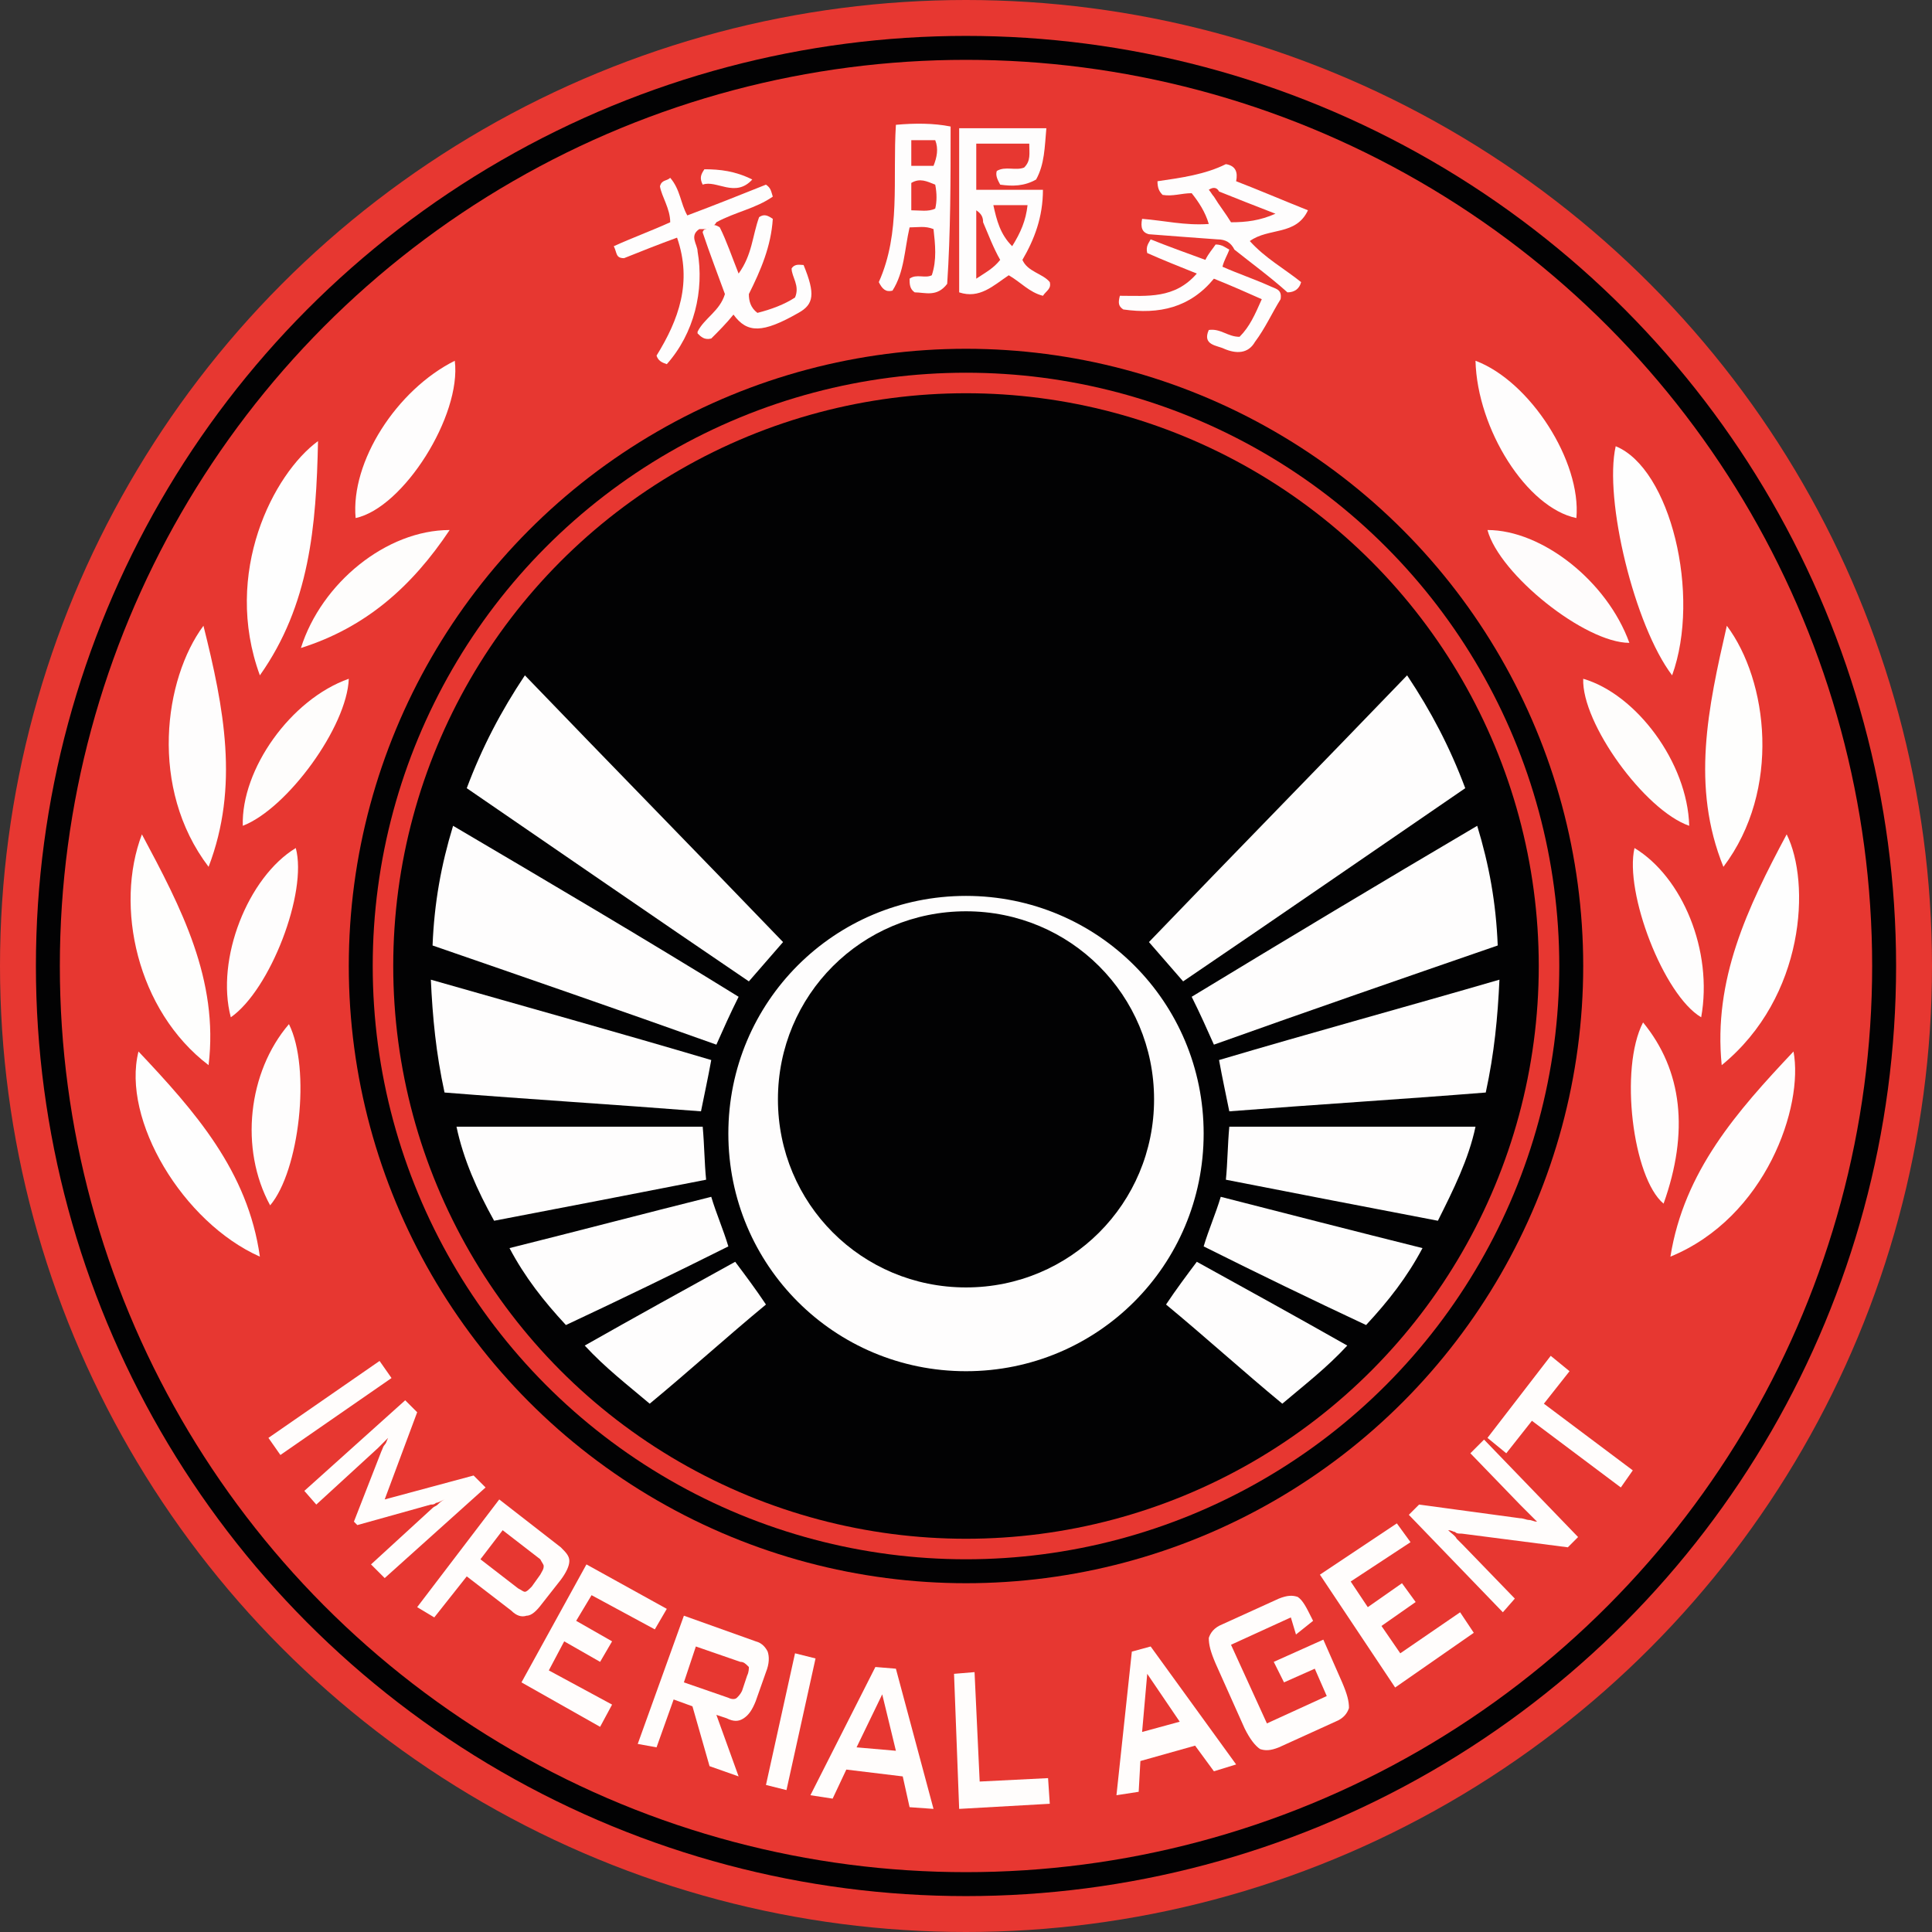 <svg enable-background="new 0 0 113 113" viewBox="0 0 113 113" xmlns="http://www.w3.org/2000/svg"><rect x="0" y="0" width="113" height="113" fill="#333333" stroke="none"/><circle cx="56.5" cy="56.5" fill="#e73731" r="56.5"/><circle cx="56.5" cy="56.5" fill="#020203" r="54.4"/><circle cx="56.5" cy="56.5" fill="#e73731" r="53"/><circle cx="56.5" cy="56.5" fill="#020203" r="36.1"/><circle cx="56.5" cy="56.5" fill="#e73731" r="34.7"/><circle cx="56.5" cy="56.5" fill="#020203" r="33.5"/><path d="m15.7 84.1 6.5-4.5.7 1-6.5 4.5z" fill="#fffdfc"/><path d="m17.8 87.2 5.9-5.3.7.7-1.9 5.1 5.2-1.4.7.7-5.9 5.3-.8-.8 3.6-3.3c.1-.1.2-.1.3-.2s.2-.2.4-.3c-.2.1-.4.2-.5.2-.1.1-.2.1-.3.1l-4.3 1.2-.2-.2 1.6-4.1c.1-.2.1-.3.2-.4s.1-.2.2-.4c-.1.1-.2.2-.3.3s-.2.2-.3.3l-3.6 3.3z" fill="#fffdfc"/><path d="m24.4 94 4.8-6.3 3.6 2.8c.3.3.5.5.5.8s-.2.7-.5 1.1l-1.1 1.4c-.3.4-.6.7-.9.7-.3.1-.6 0-.9-.3l-2.6-2-1.9 2.4zm7.2-2.8-2.2-1.7-1.3 1.7 2.2 1.7c.2.1.3.2.4.2s.2-.1.4-.3l.5-.7c.1-.2.2-.3.2-.5 0-.1-.1-.2-.2-.4z" fill="#fffdfc"/><path d="m30.5 98.4 3.8-6.9 4.7 2.6-.7 1.2-3.7-2-.9 1.5 2.1 1.2-.7 1.2-2.1-1.2-.9 1.7 3.7 2-.7 1.3z" fill="#fffdfc"/><path d="m37.3 102 2.7-7.5 4.2 1.5c.4.1.6.4.7.6.1.3.1.7-.1 1.2l-.6 1.7c-.2.5-.4.8-.7 1s-.6.2-1 0l-.6-.2 1.3 3.6-1.7-.6-1-3.5-1.1-.4-1 2.8zm6-4.8-2.6-.9-.7 2.1 2.6.9c.2.1.4.1.5 0s .2-.2.3-.4l.3-.9c.1-.2.1-.4.1-.5-.2-.2-.3-.3-.5-.3z" fill="#fffdfc"/><path d="m44.8 104.4 1.7-7.7 1.2.3-1.7 7.7z" fill="#fffdfc"/><path d="m47.4 105 3.8-7.5 1.2.1 2.2 8.2-1.4-.1-.4-1.8-3.3-.4-.8 1.7zm2.7-2.8 2.3.2-.8-3.3z" fill="#fffdfc"/><path d="m56.1 105.8-.3-7.9 1.2-.1.3 6.4 4-.2.1 1.5z" fill="#fffdfc"/><path d="m65.3 105 .9-8.4 1.1-.3 5 6.9-1.3.4-1.1-1.5-3.2.9-.1 1.8zm1.5-3.7 2.2-.6-1.9-2.8z" fill="#fffdfc"/><path d="m75.5 94.6-3.5 1.6 2.1 4.6 3.5-1.6-.7-1.6-1.8.8-.6-1.2 2.9-1.3 1.1 2.5c.3.7.4 1.1.4 1.5-.1.3-.3.6-.8.8l-3.3 1.5c-.5.2-.8.2-1.1.1-.3-.2-.6-.6-.9-1.2l-1.7-3.8c-.3-.7-.4-1.1-.4-1.5.1-.3.3-.6.8-.8l3.3-1.5c.5-.2.8-.2 1.1-.1.3.2.5.6.8 1.2l.1.2-1 .8z" fill="#fffdfc"/><path d="m81.6 98.7-4.4-6.6 4.5-3 .8 1.1-3.5 2.3 1 1.5 2-1.4.8 1.1-2 1.4 1.1 1.6 3.5-2.4.8 1.2z" fill="#fffdfc"/><path d="m87.9 94.3-5.5-5.7.6-.6 5.9.8c.2 0 .4.1.5.1.2 0 .3.1.5.1-.3-.3-.5-.5-.7-.7-.1-.1-.2-.2-.3-.3l-2.9-3 .8-.8 5.5 5.7-.6.6-6.2-.8c-.2 0-.3 0-.4-.1-.1 0-.2-.1-.4-.1.2.2.4.3.5.5l.4.4 3 3.1z" fill="#fffdfc"/><path d="m90.3 82.1 5.2 3.9-.7 1-5.2-3.9-1.5 1.9-1.1-.9 3.7-4.8 1.1.9z" fill="#fffdfc"/><path d="m15.2 39.5c-2.2-6 .8-11.8 3.4-13.7-.1 5-.5 9.6-3.4 13.7z" fill="#fefefe"/><path d="m12.2 50.7c-3.5-4.6-2.6-11-.3-14.1 1.2 4.8 2.1 9.4.3 14.1z" fill="#fefdfd"/><path d="m12.2 62.3c-4.2-3.2-5.5-9.3-3.9-13.5 2.3 4.3 4.5 8.5 3.9 13.5z" fill="#fefefd"/><path d="m8.1 61.5c3.3 3.5 6.4 7 7.1 12-4.5-2-8.1-8-7.1-12z" fill="#fefefe"/><path d="m20.8 30.3c-.3-3.3 2.4-7.5 5.8-9.2.4 3.2-3 8.6-5.8 9.2z" fill="#fefdfd"/><path d="m26.3 31c-2.2 3.3-4.9 5.7-8.7 6.9 1.2-3.8 5-6.9 8.7-6.9z" fill="#fefdfc"/><path d="m17.3 49.6c.7 2.6-1.5 8.3-3.8 9.9-.9-3.4 1-8.2 3.8-9.9z" fill="#fefdfd"/><path d="m16.9 59.9c1.3 2.6.6 8.6-1.1 10.6-1.8-3.3-1.3-7.8 1.1-10.6z" fill="#fefdfd"/><path d="m20.4 39.7c-.1 2.8-3.6 7.6-6.2 8.6-.1-3.3 2.8-7.4 6.2-8.6z" fill="#fefdfc"/><path d="m97.8 39.5c-2.2-2.9-4-10.3-3.3-13.4 3.2 1.3 5 8.7 3.3 13.4z" fill="#fefefe"/><path d="m101 36.6c2.4 3.2 3.2 9.6-.2 14.1-1.9-4.7-.9-9.3.2-14.1z" fill="#fefefd"/><path d="m104.5 48.8c1.4 2.8 1.1 9.5-3.8 13.5-.5-5 1.5-9.2 3.8-13.5z" fill="#fefefe"/><path d="m97.7 73.5c.8-5 3.9-8.5 7.2-12 .6 3.2-1.6 9.7-7.2 12z" fill="#fefdfd"/><path d="m86.3 21.1c3.2 1.2 6.2 5.9 5.9 9.2-2.9-.6-5.8-5.2-5.9-9.2z" fill="#fefdfd"/><path d="m87 31c3.2 0 7 3 8.3 6.6-2.6 0-7.6-4-8.3-6.6z" fill="#fefcfc"/><path d="m95.6 49.6c2.8 1.7 4.6 6 3.9 9.9-2.2-1.3-4.5-7.3-3.9-9.9z" fill="#fefdfd"/><path d="m92.6 39.7c3.1.9 6.1 4.9 6.2 8.6-2.6-.9-6.3-6-6.2-8.6z" fill="#fefdfc"/><g fill="#fefdfd"><path d="m96.1 59.8c2.3 2.8 2.7 6.4 1.2 10.6-1.8-1.5-2.6-7.9-1.2-10.6z"/><path d="m40.9 13.4c-.6.4-.1.9-.1 1.3.4 2.3-.2 4.8-1.8 6.6-.3-.1-.5-.2-.6-.5 1.3-2.1 2.1-4.3 1.2-6.9-1.1.4-2.1.8-3.1 1.2-.5 0-.4-.3-.6-.7 1.1-.5 2.2-.9 3.3-1.4 0-.8-.5-1.5-.6-2.1.1-.4.4-.3.6-.5.6.7.6 1.5 1 2.2 1.6-.6 3.1-1.2 4.6-1.8.3.2.3.4.4.7-1 .7-2.2.9-3.3 1.5-.1.2-.3.3-.5.3.1.1 0 .1-.1.1s-.3 0-.4 0z"/><path d="m42.1 13.3c.4.8.7 1.7 1.1 2.7.8-1.1.8-2.2 1.2-3.3.3-.2.5-.1.8.1-.1 1.6-.7 3-1.4 4.4 0 .4.1.8.5 1.1.8-.2 1.6-.5 2.2-.9.3-.7-.2-1.2-.2-1.7.2-.3.5-.2.7-.2.7 1.7.6 2.3-.3 2.8-2.1 1.2-3 1.2-3.8.1-.4.5-.9 1-1.3 1.4-.4.1-.6-.1-.8-.3v-.1c.4-.8 1.3-1.2 1.6-2.2-.4-1.1-.9-2.4-1.3-3.6 0-.1.1-.2.2-.2.3-.3.5-.3.8-.1z"/><path d="m41.1 10.8c-.2-.4-.1-.6.1-.9.9 0 1.8.1 2.8.6-1 1.1-2.1 0-2.9.3z"/><path d="m61.4 16.5c-.4-.5-1.3-.6-1.6-1.3.7-1.2 1.2-2.5 1.2-4.1-1.3 0-2.6 0-3.9 0 0-1 0-1.8 0-2.7h3.1c0 .6.1 1-.3 1.4-.5.2-1.1-.1-1.6.2-.1.3.1.6.2.8.7.1 1.4.1 2.1-.3.5-.9.5-1.9.6-3-1.7 0-3.4 0-5.1 0v9.6c1.2.4 2-.4 2.9-1 .7.4 1.2 1 2 1.2.2-.3.5-.4.4-.8zm-4.3-.2c0-1.2 0-2.2 0-3.2 0-.2 0-.5 0-.8.3.2.4.4.4.7.3.7.6 1.5 1 2.2-.4.5-.8.7-1.4 1.1zm1-4.3h2c-.1.9-.4 1.6-.9 2.4-.7-.7-.9-1.5-1.1-2.4z"/><path d="m52.4 7.3c-.2 3.2.3 6.3-1 9.2.2.4.4.6.8.5.7-1.1.7-2.4 1-3.7.5 0 .9-.1 1.4.1.1.9.2 1.8-.1 2.7-.4.2-.9-.1-1.3.2 0 .3 0 .6.3.8.6 0 1.3.3 1.9-.5.2-3 .2-6.1.2-9.2-1-.2-2.1-.2-3.2-.1zm2.3 4.9c-.4.2-.9.1-1.4.1 0-.6 0-1.1 0-1.6.5-.3.9-.1 1.4.1.1.5.1 1 0 1.4zm-.1-2.5c-.4 0-.9 0-1.3 0 0-.5 0-.9 0-1.5h1.4c.2.5.1 1-.1 1.5z"/><path d="m74.9 17.5c.1-.6-.3-.6-.7-.8-.9-.4-1.8-.7-2.7-1.1.1-.4.3-.7.4-1-.2-.1-.4-.3-.8-.3-.2.3-.4.5-.6.9-1.1-.4-2.2-.8-3.2-1.2-.1.2-.3.4-.2.8.9.4 1.9.8 2.9 1.2-1.3 1.5-2.9 1.3-4.5 1.3-.1.4-.1.6.2.8 2.1.3 3.9-.1 5.3-1.8 1 .4 1.9.8 2.8 1.2-.4.9-.7 1.6-1.3 2.2-.7 0-1.1-.5-1.8-.4-.4.9.5.9.9 1.1.7.3 1.4.3 1.8-.4.6-.8 1-1.7 1.5-2.5z"/><path d="m76.5 12.3c-1.5-.6-2.9-1.2-4.2-1.7.1-.5 0-.9-.6-1-1.2.6-2.6.8-4 1 0 .4.1.6.3.8.6.1 1.1-.1 1.7-.1.4.5.8 1.1 1 1.8-1.4.1-2.6-.2-3.9-.3-.1.5 0 .8.4.9 1.3.1 2.6.2 4 .3.5 0 .8.2 1 .6 1 .8 2.1 1.6 3.1 2.5.4 0 .7-.2.8-.6-1-.8-2.1-1.4-3-2.4 1.1-.8 2.7-.3 3.4-1.8zm-4.5.7c-.3-.5-.7-1-1-1.5-.1-.1-.2-.3-.3-.4.3-.2.5-.1.6.1 1 .4 2 .8 3.3 1.3-.9.4-1.7.5-2.6.5z"/><path d="m71.4 14.3c.2.1.4.2.5.3-.1-.1-.3-.2-.5-.3z"/><path d="m69.2 57.4c-.7-.8-1.3-1.5-2-2.3 5-5.2 10-10.3 15.1-15.6 1.4 2.1 2.5 4.2 3.4 6.6-5.4 3.7-10.9 7.5-16.5 11.3z"/><path d="m86.4 48.3c.7 2.3 1.1 4.5 1.2 7-5.5 1.9-11 3.8-16.6 5.8-.4-.9-.8-1.8-1.3-2.8 5.6-3.4 11.1-6.7 16.7-10z"/><path d="m87.7 57.3c-.1 2.2-.3 4.3-.8 6.6-5 .4-9.9.7-15 1.1-.2-1-.4-1.9-.6-3 5.4-1.6 10.9-3.1 16.4-4.7z"/><path d="m84.1 71.4c-4.2-.8-8.3-1.6-12.4-2.4.1-1 .1-2 .2-3.1h14.4c-.4 1.9-1.3 3.7-2.2 5.5z"/><path d="m83.2 73c-.9 1.7-2 3.1-3.3 4.5-3.2-1.5-6.3-3-9.5-4.6.3-1 .7-1.9 1-2.9 3.9 1 7.8 2 11.8 3z"/><path d="m78.8 78.7c-1.2 1.3-2.5 2.3-3.8 3.4-2.3-1.9-4.5-3.9-6.8-5.8.6-.9 1.2-1.7 1.8-2.5 2.9 1.6 5.8 3.2 8.8 4.9z"/><path d="m43.8 57.4c.7-.8 1.3-1.5 2-2.3-5-5.2-10-10.3-15.1-15.6-1.4 2.1-2.5 4.2-3.4 6.6 5.4 3.7 10.9 7.5 16.5 11.3z"/><path d="m26.5 48.3c-.7 2.3-1.1 4.5-1.2 7 5.5 1.9 11 3.8 16.6 5.8.4-.9.8-1.8 1.3-2.8-5.5-3.4-11.1-6.7-16.7-10z"/><path d="m25.2 57.3c.1 2.2.3 4.3.8 6.6 5 .4 9.9.7 15 1.1.2-1 .4-1.9.6-3-5.4-1.6-10.8-3.1-16.4-4.7z"/><path d="m28.9 71.4c4.2-.8 8.3-1.6 12.4-2.4-.1-1-.1-2-.2-3.1-4.8 0-9.6 0-14.4 0 .4 1.9 1.2 3.7 2.2 5.5z"/><path d="m29.8 73c .9 1.7 2 3.1 3.3 4.5 3.2-1.5 6.3-3 9.5-4.6-.3-1-.7-1.9-1-2.9-4 1-7.8 2-11.8 3z"/><path d="m34.2 78.7c1.2 1.3 2.5 2.3 3.8 3.4 2.3-1.9 4.5-3.9 6.8-5.8-.6-.9-1.2-1.7-1.8-2.5-2.9 1.6-5.8 3.2-8.8 4.9z"/><path d="m56.5 52.4c-7.7 0-13.9 6.2-13.9 13.9s6.2 13.9 13.9 13.9 13.9-6.2 13.9-13.9-6.2-13.9-13.9-13.9zm0 22.9c-6.1 0-11-4.9-11-11s4.9-11 11-11 11 4.9 11 11-4.9 11-11 11z"/></g></svg>